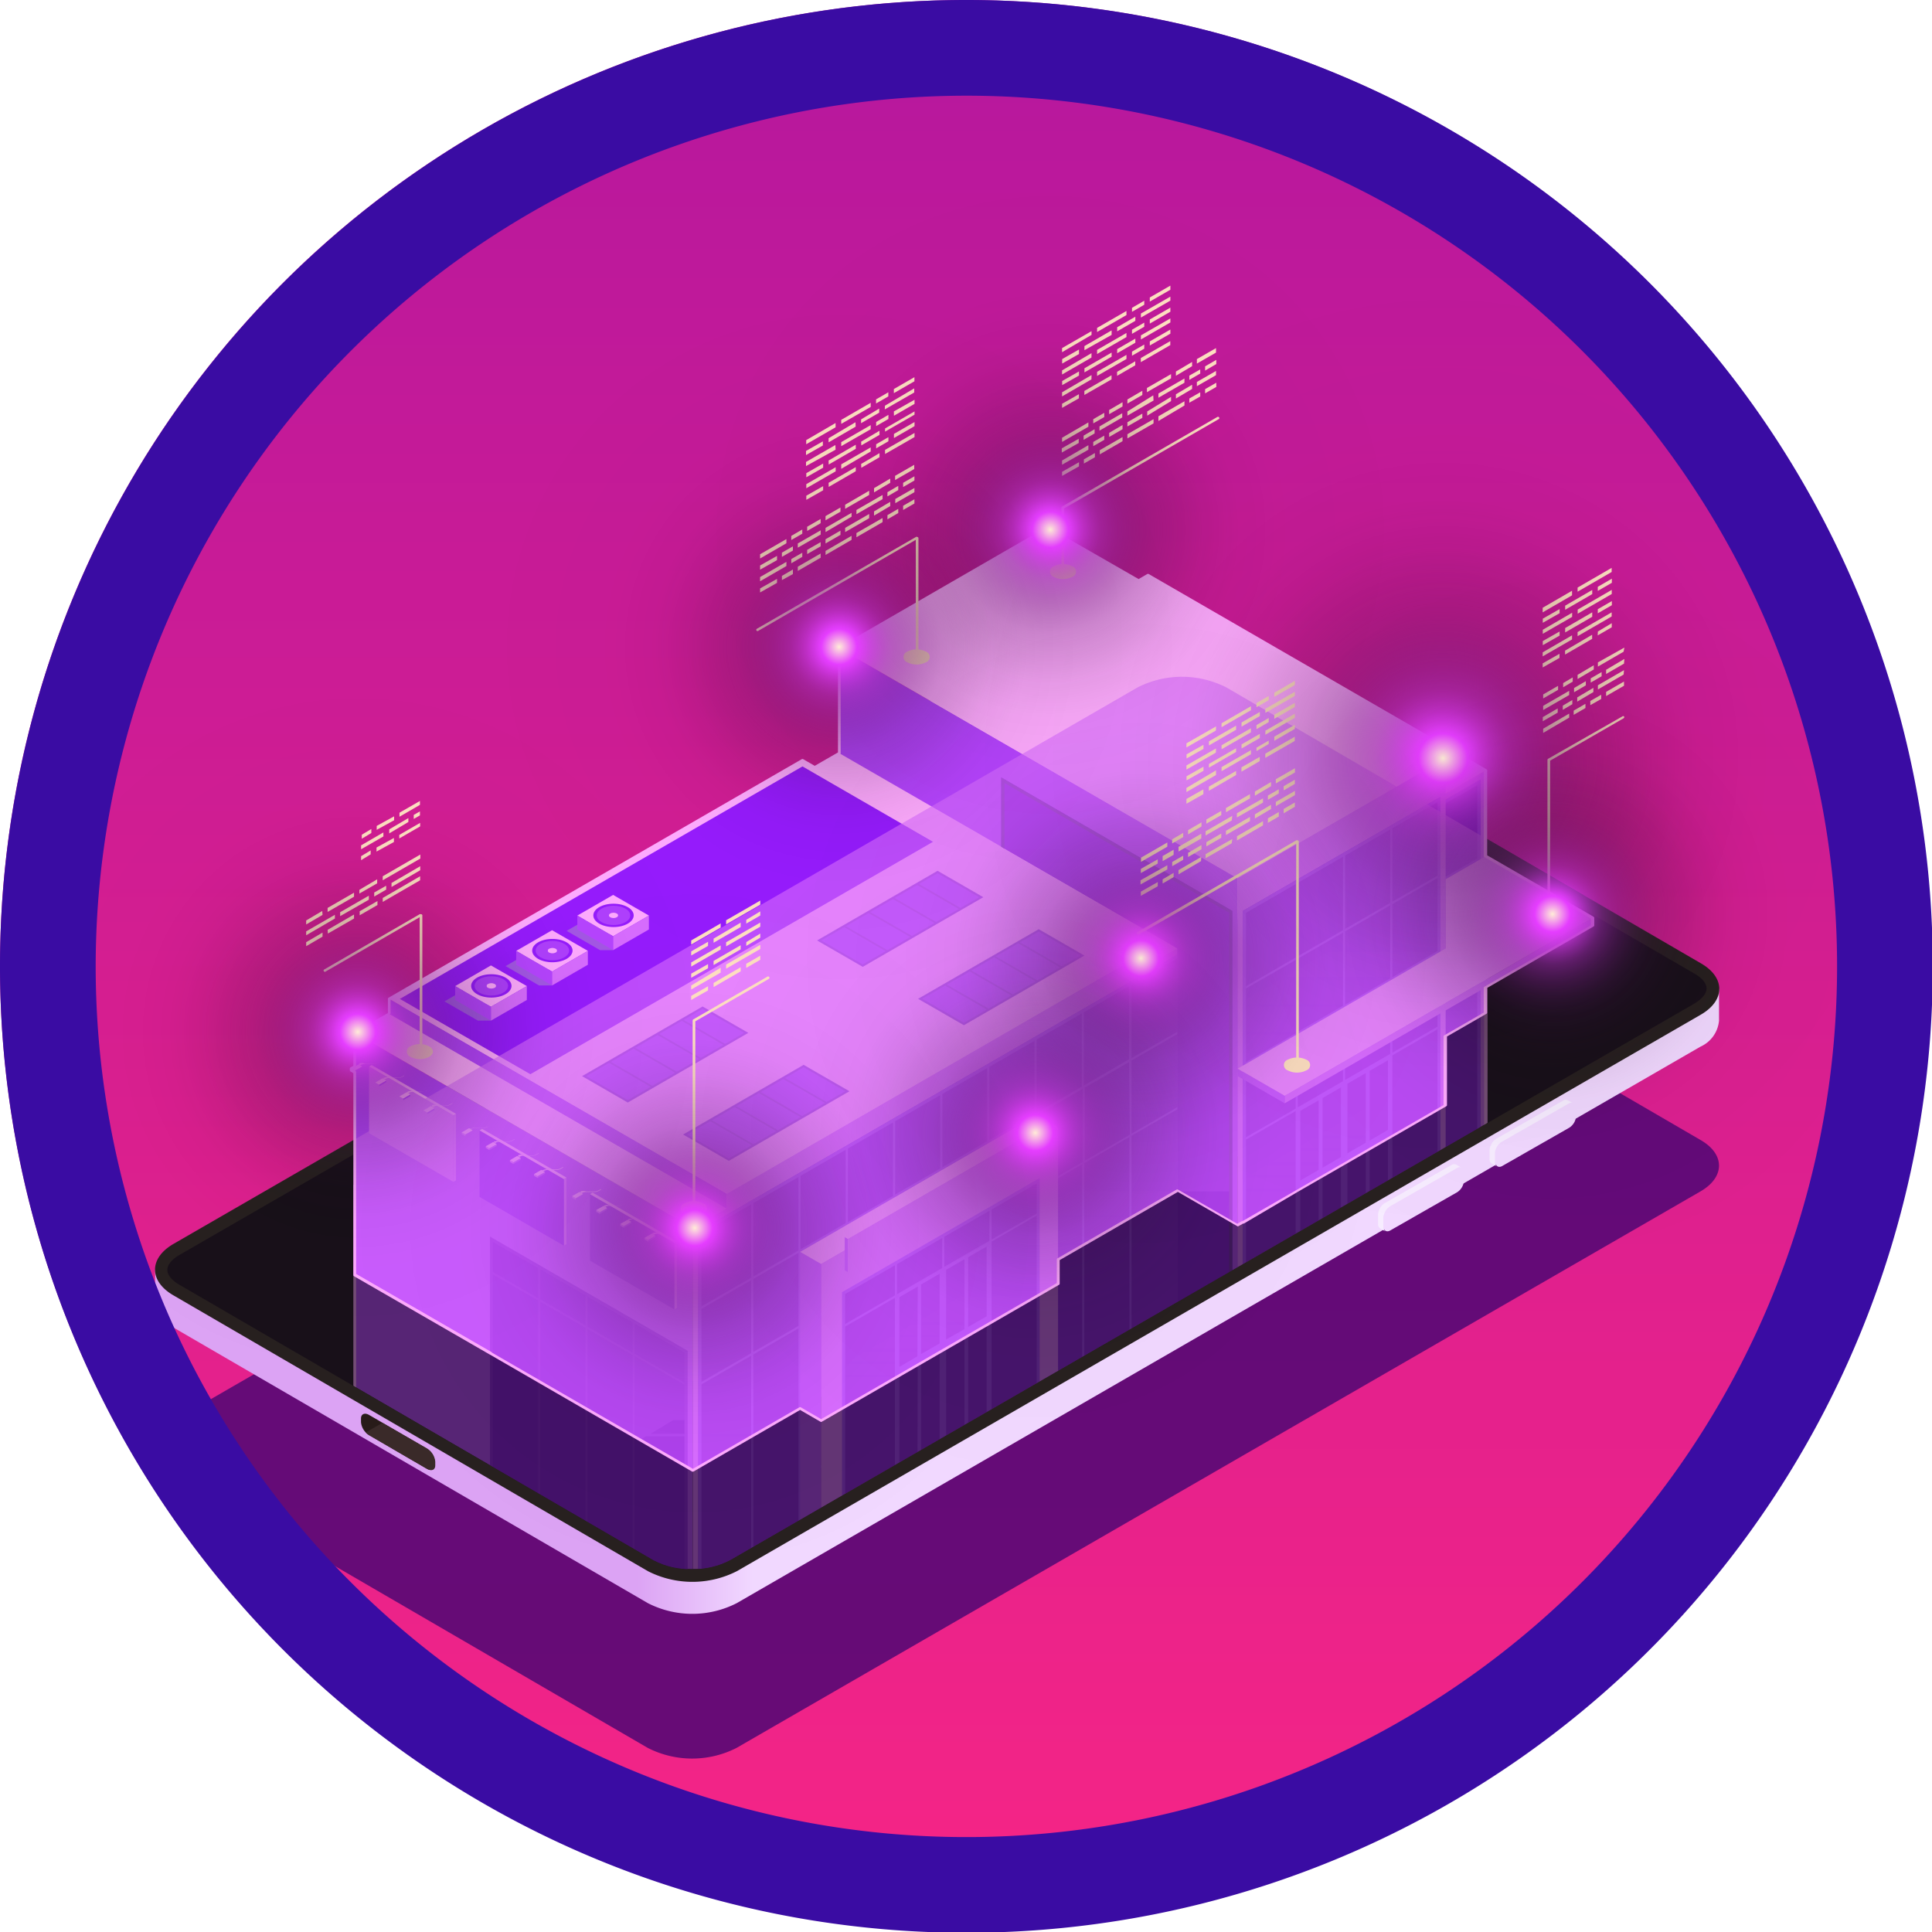 <svg xmlns="http://www.w3.org/2000/svg" xmlns:xlink="http://www.w3.org/1999/xlink" width="201.92" height="201.92" viewBox="0 0 201.92 201.92">
  <defs>
    <style>
      .cls-1 {
        fill: none;
      }

      .cls-2 {
        isolation: isolate;
      }

      .cls-3 {
        fill: url(#linear-gradient);
      }

      .cls-4 {
        clip-path: url(#clip-path);
      }

      .cls-5 {
        fill: #450672;
        opacity: 0.8;
      }

      .cls-19, .cls-27, .cls-5 {
        mix-blend-mode: multiply;
      }

      .cls-6 {
        fill: url(#Áåçûìÿííûé_ãðàäèåíò_2);
      }

      .cls-7 {
        fill: #27201f;
      }

      .cls-8 {
        fill: #181019;
      }

      .cls-9 {
        fill: #281b19;
      }

      .cls-10 {
        fill: #3a2a29;
      }

      .cls-11 {
        fill: #f7ecff;
      }

      .cls-12 {
        fill: #f1d8ff;
      }

      .cls-13 {
        fill: #191110;
      }

      .cls-14 {
        clip-path: url(#clip-path-2);
      }

      .cls-15 {
        opacity: 0.4;
      }

      .cls-16 {
        fill: #b644ff;
      }

      .cls-17, .cls-29 {
        fill: #d86cff;
      }

      .cls-18, .cls-19 {
        fill: #8e1be7;
      }

      .cls-19 {
        opacity: 0.7;
      }

      .cls-20 {
        fill: #a53aff;
      }

      .cls-21 {
        fill: #ffabff;
      }

      .cls-22 {
        fill: #7100d2;
      }

      .cls-23 {
        fill: #7224b1;
      }

      .cls-24 {
        fill: #961bfd;
      }

      .cls-25 {
        fill: #963ade;
      }

      .cls-26 {
        fill: #ad41ff;
      }

      .cls-27 {
        fill: #b394cf;
        opacity: 0.5;
      }

      .cls-28 {
        fill: #ed94ff;
        opacity: 0.3;
      }

      .cls-29 {
        opacity: 0.6;
      }

      .cls-29, .cls-30, .cls-32, .cls-33, .cls-34, .cls-35, .cls-36, .cls-37, .cls-38, .cls-39 {
        mix-blend-mode: screen;
      }

      .cls-31 {
        fill: #ffe0c2;
      }

      .cls-32 {
        fill: url(#Degradado_sin_nombre_11);
      }

      .cls-33 {
        fill: url(#Degradado_sin_nombre_11-2);
      }

      .cls-34 {
        fill: url(#Degradado_sin_nombre_11-3);
      }

      .cls-35 {
        fill: url(#Degradado_sin_nombre_11-4);
      }

      .cls-36 {
        fill: url(#Degradado_sin_nombre_11-5);
      }

      .cls-37 {
        fill: url(#Degradado_sin_nombre_11-6);
      }

      .cls-38 {
        fill: url(#Degradado_sin_nombre_11-7);
      }

      .cls-39 {
        fill: url(#Degradado_sin_nombre_11-8);
      }

      .cls-40 {
        fill: #3a0ca3;
      }
    </style>
    <linearGradient id="linear-gradient" x1="100.96" y1="201.92" x2="100.96" gradientUnits="userSpaceOnUse">
      <stop offset="0" stop-color="#f72585"/>
      <stop offset="1" stop-color="#b5179e"/>
    </linearGradient>
    <clipPath id="clip-path">
      <circle class="cls-1" cx="100.96" cy="100.96" r="100.96"/>
    </clipPath>
    <linearGradient id="Áåçûìÿííûé_ãðàäèåíò_2" data-name="Áåçûìÿííûé ãðàäèåíò 2" x1="66.61" y1="136" x2="78.69" y2="136" gradientUnits="userSpaceOnUse">
      <stop offset="0" stop-color="#dca3f4"/>
      <stop offset="1" stop-color="#f1d8ff"/>
    </linearGradient>
    <clipPath id="clip-path-2">
      <path class="cls-1" d="M72.32,164a8.28,8.28,0,0,0,4-.94l100.74-58.16c.82-.48,1.3-1.06,1.3-1.59s-.46-1.09-1.26-1.55L127.53,73a8.21,8.21,0,0,0-4-.94,8.39,8.39,0,0,0-4,.94L18.79,131.14c-.83.47-1.3,1.05-1.3,1.58s.46,1.09,1.27,1.56L68.34,163.1A8.21,8.21,0,0,0,72.32,164Z"/>
    </clipPath>
    <radialGradient id="Degradado_sin_nombre_11" data-name="Degradado sin nombre 11" cx="130.3" cy="-66.02" r="54.13" gradientTransform="translate(15.4 109.56) rotate(14.28) scale(0.95)" gradientUnits="userSpaceOnUse">
      <stop offset="0" stop-color="#ffecd8"/>
      <stop offset="0.05" stop-color="#e53dff"/>
      <stop offset="0.06" stop-color="#dd3bf6" stop-opacity="0.96"/>
      <stop offset="0.1" stop-color="#b430c8" stop-opacity="0.78"/>
      <stop offset="0.14" stop-color="#8d269d" stop-opacity="0.61"/>
      <stop offset="0.19" stop-color="#6b1c77" stop-opacity="0.47"/>
      <stop offset="0.24" stop-color="#4e1557" stop-opacity="0.34"/>
      <stop offset="0.29" stop-color="#350e3b" stop-opacity="0.23"/>
      <stop offset="0.36" stop-color="#220925" stop-opacity="0.15"/>
      <stop offset="0.43" stop-color="#120514" stop-opacity="0.08"/>
      <stop offset="0.52" stop-color="#080209" stop-opacity="0.03"/>
      <stop offset="0.65" stop-color="#020002" stop-opacity="0.01"/>
      <stop offset="1" stop-opacity="0"/>
    </radialGradient>
    <radialGradient id="Degradado_sin_nombre_11-2" cx="96.89" cy="-44.22" r="39.41" gradientTransform="matrix(0.36, 0.88, -0.88, 0.36, 45.13, 31.04)" xlink:href="#Degradado_sin_nombre_11"/>
    <radialGradient id="Degradado_sin_nombre_11-3" cx="85.46" cy="-24.8" r="39.41" gradientTransform="translate(40.17 68.32) rotate(52.62) scale(0.95)" xlink:href="#Degradado_sin_nombre_11"/>
    <radialGradient id="Degradado_sin_nombre_11-4" cx="87.11" cy="-91.16" r="39.41" gradientTransform="translate(-9.25 42.67) rotate(52.46) scale(0.95)" xlink:href="#Degradado_sin_nombre_11"/>
    <radialGradient id="Degradado_sin_nombre_11-5" cx="10.92" cy="-35.9" r="39.41" gradientTransform="translate(5.98 124.67) rotate(45) scale(0.95)" xlink:href="#Degradado_sin_nombre_11"/>
    <radialGradient id="Degradado_sin_nombre_11-6" cx="47.99" cy="-14.34" r="39.41" gradientTransform="translate(39.15 94.57) rotate(61.98) scale(0.95)" xlink:href="#Degradado_sin_nombre_11"/>
    <radialGradient id="Degradado_sin_nombre_11-7" cx="64.56" cy="-78.22" r="39.41" gradientTransform="matrix(0.55, 0.77, -0.77, 0.55, -7.66, 60.53)" xlink:href="#Degradado_sin_nombre_11"/>
    <radialGradient id="Degradado_sin_nombre_11-8" cx="142.35" cy="-48.87" r="39.41" gradientTransform="translate(84.46 -24.2) rotate(76.03) scale(0.95)" xlink:href="#Degradado_sin_nombre_11"/>
  </defs>
  <g class="cls-2">
    <g id="Capa_2" data-name="Capa 2">
      <g id="Capa_2-2" data-name="Capa 2">
        <g>
          <circle class="cls-3" cx="100.96" cy="100.96" r="100.96"/>
          <g class="cls-4">
            <g id="_2" data-name="2">
              <g>
                <path class="cls-5" d="M18.14,148.48c-2.57,1.49-2.59,3.9,0,5.39L67.7,182.68a10.22,10.22,0,0,0,9.28,0l100.74-58.16c2.58-1.49,2.59-3.9,0-5.38L128.18,90.32a10.23,10.23,0,0,0-9.3,0Z"/>
                <g>
                  <path class="cls-6" d="M179.66,103.33v3.34a3.3,3.3,0,0,1-1.94,2.72L77,167.55a10.21,10.21,0,0,1-9.29,0L18.12,138.74a3.27,3.27,0,0,1-1.91-2.67v-3.34Z"/>
                  <g>
                    <path class="cls-7" d="M18.14,130c-2.58,1.49-2.59,3.9,0,5.39l49.58,28.82a10.24,10.24,0,0,0,9.29,0l100.74-58.16c2.58-1.49,2.59-3.9,0-5.38L128.18,71.85a10.23,10.23,0,0,0-9.3,0Z"/>
                    <path class="cls-8" d="M72.32,164a8.28,8.28,0,0,0,4-.94l100.74-58.16c.82-.48,1.3-1.06,1.3-1.59s-.46-1.09-1.26-1.55L127.53,73a8.21,8.21,0,0,0-4-.94,8.39,8.39,0,0,0-4,.94L18.79,131.14c-.83.47-1.3,1.05-1.3,1.58s.46,1.09,1.27,1.56L68.34,163.1A8.21,8.21,0,0,0,72.32,164Z"/>
                  </g>
                  <path class="cls-7" d="M165.54,93.57h-7.62a6.41,6.41,0,0,1-3.17-.85l-17-9.82A3.29,3.29,0,0,1,136.09,80V76.46Z"/>
                  <path class="cls-9" d="M38.59,150l6,3.49c.47.27.86.11.86-.37v-.39a1.8,1.8,0,0,0-.86-1.36l-6-3.48c-.47-.28-.86-.11-.86.36v.4A1.79,1.79,0,0,0,38.59,150Z"/>
                  <path class="cls-10" d="M38.22,149.71l1.75-1,4.66,2.69a1.8,1.8,0,0,1,.86,1.36v.39c0,.48-.39.64-.86.37l-6-3.49A1.79,1.79,0,0,1,38.22,149.71Z"/>
                  <g>
                    <g class="cls-2">
                      <path class="cls-11" d="M155.81,119.7a1.57,1.57,0,0,1,.27-.43,1.23,1.23,0,0,1,.31-.26l7-4a.48.48,0,0,1,.51,0l.56.33a.48.48,0,0,0-.51,0l-7,4a1.11,1.11,0,0,0-.32.26,1.57,1.57,0,0,0-.27.43,1.28,1.28,0,0,0-.12.53v.9a.48.48,0,0,0,.21.45l-.56-.32a.5.5,0,0,1-.21-.46v-.9A1.28,1.28,0,0,1,155.81,119.7Z"/>
                      <path class="cls-12" d="M157,119.34l7-4c.4-.23.71,0,.72.4v.9a1.55,1.55,0,0,1-.71,1.22l-7,4c-.39.23-.71,0-.71-.4v-.9A1.53,1.53,0,0,1,157,119.34Z"/>
                    </g>
                    <g class="cls-2">
                      <path class="cls-11" d="M144.15,126.43a1.63,1.63,0,0,1,.27-.43,1.53,1.53,0,0,1,.31-.26l7-4a.51.51,0,0,1,.5,0l.57.33a.53.53,0,0,0-.51.05l-7,4a1.23,1.23,0,0,0-.31.26,1.94,1.94,0,0,0-.27.43,1.31,1.31,0,0,0-.12.53v.9a.52.52,0,0,0,.2.46l-.56-.33a.5.5,0,0,1-.2-.45V127A1.33,1.33,0,0,1,144.15,126.43Z"/>
                      <path class="cls-12" d="M145.29,126.07l7-4c.39-.23.71,0,.71.41v.9a1.53,1.53,0,0,1-.7,1.22l-7,4c-.39.22-.71,0-.71-.41v-.9A1.53,1.53,0,0,1,145.29,126.07Z"/>
                    </g>
                  </g>
                </g>
                <path class="cls-13" d="M154.67,89.54a1.31,1.31,0,0,1-1.16,0l-8.93-5.16c-.33-.19-.33-.49,0-.67a1.23,1.23,0,0,1,1.15,0l8.94,5.16C155,89.05,155,89.35,154.67,89.54Z"/>
              </g>
              <g class="cls-14">
                <g class="cls-15">
                  <g>
                    <polygon id="Cube_face_-_left" data-name="Cube face - left" class="cls-16" points="72.42 169.63 37.08 149.23 37.08 123.92 72.42 144.32 72.42 169.63"/>
                    <polygon id="Cube_face_-_right" data-name="Cube face - right" class="cls-17" points="155.29 121.79 72.42 169.63 72.42 144.32 155.29 96.48 155.29 121.79"/>
                    <polygon class="cls-18" points="72.98 144.64 154.74 97.44 154.74 122.1 72.98 169.3 72.98 144.64"/>
                    <polygon class="cls-19" points="72.98 144.64 154.74 97.44 154.74 122.1 72.98 169.3 72.98 144.64"/>
                    <polygon class="cls-20" points="154.74 97.44 72.98 144.64 72.98 169.3 73.31 169.11 73.31 144.83 154.4 98.01 154.4 122.29 154.74 122.1 154.74 97.44"/>
                    <path class="cls-20" d="M154.52,105.61l-36.26,20.94v-7.81H118v7.94l-4.72,2.72v-7.8h-.22v7.93l-4.72,2.73v-7.81h-.22v7.93l-4.72,2.73V127.3h-.23v7.94L98.49,138v-7.8h-.22v7.93l-4.72,2.73V133h-.22v7.93l-4.72,2.73v-7.81h-.22v7.94l-4.72,2.72v-7.8h-.22v7.93l-4.72,2.73v-7.81h-.22v7.93l-5.41,3.12.11.2,5.3-3.06v16.35l.22-.13V149.63l4.72-2.73v16.36l.22-.13v-8.46l4.72-2.73v8.47l.22-.13v-8.46l4.72-2.73v8.46l.22-.13V149l4.72-2.72v8.46l.22-.13v-8.46l4.72-2.73v8.47l.23-.13v-8.46l4.72-2.73V149l.22-.12V132.51l4.72-2.72v16.35l.22-.13V129.66l4.72-2.73v16.36l.22-.13V126.8l36.37-21ZM88.39,151.69l-4.72,2.72v-7.63l4.72-2.73Zm4.94-2.85-4.72,2.72v-7.64l4.72-2.72ZM98.27,146l-4.72,2.73v-7.64l4.72-2.72Zm4.94-2.85-4.72,2.73v-7.64l4.72-2.73Zm5-2.85L103.44,143v-7.64l4.72-2.72Z"/>
                    <polygon id="Cube_face_-_top" data-name="Cube face - top" class="cls-21" points="72.42 144.32 37.08 123.92 119.94 76.08 155.29 96.48 72.42 144.32"/>
                    <g id="Axonometric_Cube" data-name="Axonometric Cube">
                      <polygon id="Cube_face_-_left-2" data-name="Cube face - left" class="cls-16" points="129.34 144.02 123.07 140.39 123.06 115.08 87.72 94.68 87.72 83.72 129.34 107.75 129.34 144.02"/>
                      <polygon id="Cube_face_-_right-2" data-name="Cube face - right" class="cls-17" points="151.09 131.46 129.34 144.02 129.34 107.75 151.09 95.2 151.09 131.46"/>
                      <polygon class="cls-18" points="129.9 111.17 150.54 99.25 150.54 131.81 129.9 143.72 129.9 111.17"/>
                      <polygon class="cls-19" points="129.9 111.17 150.54 99.25 150.54 131.81 129.9 143.72 129.9 111.17"/>
                      <polygon id="Cube_face_-_top-2" data-name="Cube face - top" class="cls-21" points="129.34 107.75 87.72 83.72 109.46 71.17 151.09 95.2 129.34 107.75"/>
                      <polygon class="cls-22" points="104.65 104.45 123.06 115.08 123.07 140.39 128.79 143.7 128.79 111.17 104.65 97.23 104.65 104.45"/>
                      <polygon class="cls-19" points="128.74 143.06 128.79 140.45 128.79 111.17 104.65 97.23 104.65 104.45 123.06 115.08 123.07 140.39 123.21 140.47 128.74 143.06"/>
                      <polygon class="cls-23" points="104.65 97.23 104.65 104.45 104.98 104.67 104.98 97.8 128.46 111.36 128.46 143.51 128.79 143.7 128.79 111.17 104.65 97.23"/>
                    </g>
                    <g>
                      <polygon class="cls-22" points="51.32 157.45 71.78 169.26 71.78 149.08 51.32 137.27 51.32 157.45"/>
                      <polygon class="cls-19" points="51.32 157.45 71.78 169.26 71.78 149.08 51.32 137.27 51.32 157.45"/>
                      <path class="cls-18" d="M51.21,157.38l.31.18V140.94l4.72,2.72v16.63l.22.12V143.79l4.72,2.73v16.62l.22.13V146.64l4.72,2.73V166l.22.13V149.5l5.2,3v16.62l.33.19v-20.4L51.21,137ZM66.34,146.1l5.2,3v3.14l-5.2-3Zm-4.94-2.85L66.12,146v3.15l-4.72-2.73Zm-4.94-2.85,4.72,2.72v3.14l-4.72-2.72Zm-4.94-2.86,4.72,2.73v3.14l-4.72-2.73Z"/>
                    </g>
                    <g>
                      <g>
                        <polygon id="Cube_face_-_left-3" data-name="Cube face - left" class="cls-16" points="85.82 138.46 83.62 137.19 83.62 163.17 85.82 164.44 85.82 138.46"/>
                        <polygon id="Cube_face_-_right-3" data-name="Cube face - right" class="cls-17" points="110.58 150.14 85.82 164.44 85.82 138.46 110.58 124.17 110.58 150.14"/>
                        <polygon id="Cube_face_-_top-3" data-name="Cube face - top" class="cls-21" points="85.82 138.46 83.62 137.19 108.38 122.89 110.58 124.17 85.82 138.46"/>
                      </g>
                      <g>
                        <polygon class="cls-18" points="108.52 151.33 88.06 163.14 88.06 141.57 108.52 129.76 108.52 151.33"/>
                        <polygon class="cls-19" points="108.52 151.33 88.06 163.14 88.06 141.57 108.52 129.76 108.52 151.33"/>
                        <path class="cls-20" d="M88,141.41V163.2l.33-.19V145l5.2-3v18l.22-.13V141.73l9.66-5.58V154.3l.22-.13v-18l4.72-2.73v18l.31-.18V129.48Zm5.53.33-5.2,3V141.6l5.2-3Zm4.94-2.85-4.72,2.72v-3.14l4.72-2.73Zm4.94-2.86-4.72,2.73v-3.14l4.72-2.73Zm4.94-2.85-4.72,2.72v-3.14l4.72-2.72Z"/>
                        <path class="cls-20" d="M93.56,141.76V160l10-5.74V136Zm2.32,16L94,158.82V141.93l1.92-1.12Zm2.32-1.34-1.93,1.11V140.59l1.93-1.11Zm2.6-1.5L98.88,156V139.09L100.8,138Zm2.32-1.34-1.93,1.11V137.75l1.93-1.11Z"/>
                      </g>
                    </g>
                    <path class="cls-20" d="M150.24,105.58v5.21l-4.72,2.73v-5.71l-.22.1v5.73l-4.72,2.73v-6.15l-.22.11v6.17l-4.72,2.72v-6.34l-.22.13v6.34l-5.2,3v-6.24l-.33.18v27.44l.33-.19V122.61l5.2-3v20.94l.09-.06,9.94-5.73.07-.05V113.77l4.72-2.72V132l.31-.18V105.43Zm-12.42,32.66-1.92,1.11V119.59l1.92-1.11Zm2.32-1.34L138.22,138V118.26l1.92-1.12Zm2.6-1.5-1.92,1.11V116.75l1.92-1.11Zm2.32-1.34-1.92,1.11V115.42l1.92-1.12Z"/>
                  </g>
                  <path class="cls-21" d="M72.42,169.77l-.07,0L37,149.35a.15.15,0,0,1-.07-.12V123.92a.14.14,0,0,1,.07-.12L87.58,94.6V83.72a.15.15,0,0,1,.07-.12L109.4,71.05a.11.11,0,0,1,.13,0L119,76.49l.91-.53a.12.12,0,0,1,.14,0l35.35,20.4a.15.15,0,0,1,.07.12v25.31a.14.14,0,0,1-.07.12l-4.13,2.38v7.17a.14.14,0,0,1-.07.12l-.49.28a.08.08,0,0,1,0,0l-5.08,2.94-10,5.76L130,143.84l-.08,0-.48.28a.15.15,0,0,1-.13,0l-6.21-3.59-12.35,7.13v2.46a.12.12,0,0,1-.07.12l-24.76,14.3a.17.17,0,0,1-.14,0l-2.13-1.23-11.13,6.42Zm-35.2-20.62,35.2,20.32,11.13-6.42a.12.12,0,0,1,.14,0l2.13,1.23,24.63-14.22V147.6a.12.12,0,0,1,.07-.12L123,140.27a.17.17,0,0,1,.14,0l6.21,3.59.47-.28h.07l5.55-3.21,9.92-5.72,5.08-2.94,0,0,.47-.27v-7.17a.15.15,0,0,1,.07-.12l4.13-2.38V96.56L119.94,76.23l-.92.54a.15.15,0,0,1-.13,0l-9.43-5.44L87.86,83.8V94.68a.14.14,0,0,1-.07.12L37.22,124Z"/>
                </g>
              </g>
              <g>
                <g>
                  <g>
                    <polygon id="Cube_face_-_left-4" data-name="Cube face - left" class="cls-16" points="72.42 153.67 37.08 133.26 37.08 107.95 72.42 128.36 72.42 153.67"/>
                    <polygon id="Cube_face_-_right-4" data-name="Cube face - right" class="cls-17" points="155.29 105.83 72.42 153.67 72.42 128.36 155.29 80.52 155.29 105.83"/>
                    <polygon class="cls-18" points="72.98 128.68 154.74 81.47 154.74 106.14 72.98 153.34 72.98 128.68"/>
                    <path class="cls-19" d="M125.83,98.16,125,113.31l-1.94,11.12-.14.06h-11L107.54,127h10.71l-.16.28h-11l-4.48,2.58h10.71l-.15.28h-11l-15.89,9.18-.35,6.58-2.34,1.35-2.11,1.21H73l0-19.78ZM78.68,149.85H73v.27h5.55Zm75.94-68L150,84.48,137.63,106.3h16.8l.16-.28.15-.88Z"/>
                    <polygon class="cls-20" points="154.74 81.47 72.98 128.68 72.98 153.34 73.31 153.15 73.31 128.87 154.4 82.05 154.4 106.33 154.74 106.14 154.74 81.47"/>
                    <path class="cls-20" d="M118.26,118.48v-7.64l36.37-21-.11-.19-36.26,20.94v-7.81H118v7.93l-4.72,2.73v-7.81h-.22v7.94l-4.72,2.72v-7.8h-.22v7.93l-4.72,2.73v-7.81h-.23v7.93L98.49,122v-7.81h-.22v7.94l-4.72,2.72v-7.8h-.22V125l-4.72,2.73V119.9h-.22v7.93l-4.72,2.73v-7.81h-.22v7.94l-4.72,2.72V125.6h-.22v7.94l-5.41,3.12.11.19,5.3-3.06v7.64l-5.41,3.12.11.19,5.3-3.05v8.46l.22-.13v-8.46l4.72-2.73v8.47l.22-.13v-8.46L88.39,136v8.46l.22-.13v-8.46l4.72-2.72v8.46l.22-.13V133l4.72-2.73v8.47l.22-.13v-8.46l4.72-2.73v8.46l.23-.13v-8.46l4.72-2.72V133l.22-.13v-8.46l4.72-2.73v8.47l.22-.13v-8.46l4.72-2.73v8.46l.22-.13v-8.46l36.37-21-.11-.19Zm-34.81,20.1-4.72,2.72v-7.63l4.72-2.73Zm4.94-2.85-4.72,2.72v-7.64l4.72-2.72Zm4.94-2.86-4.72,2.73V128l4.72-2.73ZM98.27,130l-4.72,2.72v-7.63l4.72-2.73Zm4.94-2.85-4.72,2.72v-7.64l4.72-2.72Zm5-2.86L103.44,127V119.4l4.72-2.72Zm4.94-2.85-4.72,2.72v-7.63l4.72-2.73Zm4.94-2.85-4.72,2.72v-7.64L118,111Z"/>
                    <polygon id="Cube_face_-_top-4" data-name="Cube face - top" class="cls-21" points="72.42 128.36 37.08 107.95 119.94 60.11 155.29 80.52 72.42 128.36"/>
                    <g id="Axonometric_Cube-2" data-name="Axonometric Cube">
                      <polygon id="Cube_face_-_left-5" data-name="Cube face - left" class="cls-16" points="129.34 128.05 123.07 124.43 123.06 99.12 87.72 78.72 87.72 67.76 129.34 91.79 129.34 128.05"/>
                      <polygon id="Cube_face_-_right-5" data-name="Cube face - right" class="cls-17" points="151.09 115.5 129.34 128.05 129.34 91.79 151.09 79.24 151.09 115.5"/>
                      <polygon class="cls-18" points="129.9 95.2 150.54 83.29 150.54 115.84 129.9 127.76 129.9 95.2"/>
                      <polygon id="Cube_face_-_top-5" data-name="Cube face - top" class="cls-21" points="129.34 91.79 87.72 67.76 109.46 55.2 151.09 79.24 129.34 91.79"/>
                      <polygon class="cls-22" points="104.65 88.49 123.06 99.12 123.07 124.43 128.79 127.73 128.79 95.2 104.65 81.26 104.65 88.49"/>
                      <polygon class="cls-19" points="128.74 124.51 128.79 124.48 128.79 95.2 104.65 81.26 104.65 88.49 123.06 99.12 123.07 124.43 123.21 124.51 128.74 124.51"/>
                      <polygon class="cls-23" points="104.65 81.26 104.65 88.49 104.98 88.71 104.98 81.84 128.46 95.4 128.46 127.54 128.79 127.73 128.79 95.2 104.65 81.26"/>
                    </g>
                    <path class="cls-19" d="M150.54,88.67l-.16,2,.07,8.56-.15.28H138.8l-4.48,2.58H145.5l-.16.28h-11.5l-3.94,2.28V95.2l20.64-11.91Zm-15,19.14H129.9v.27h5.53Zm5-2.86H129.9v.27h10.48Z"/>
                    <path class="cls-19" d="M142.43,116l-4.7,2.71h7.63l-.4.31h-7.77l-1.71,1h7.83l-.29.17-.22.09H135l-2,1.15h7.84l-.48.27-.25.11h-7.77l-1.71,1h7.83l-.29.17-.22.09h-7.77l-.29.17,0-10.7,20.3-9,.26-.07v12.41l-.15.1-.12.07Zm-12.5,8.2v.31h5.53l.25-.11.36-.2Z"/>
                    <path class="cls-20" d="M129.89,95.21v32.55l.33-.19v-8.46l5.2-3v8.46l.22-.13V116l4.72-2.72v8.46l.22-.13v-8.46l4.72-2.73v8.47l.22-.13v-8.46l4.72-2.73V116l.31-.18V83.28Zm15.63-8.65,4.72-2.72v7.67l-4.72,2.73Zm-4.94,2.86,4.72-2.73v7.67l-4.72,2.73Zm0,7.92,4.72-2.72v7.64L140.58,105Zm-4.94-5.07,4.72-2.73v7.68l-4.72,2.72Zm0,7.93,4.72-2.73v7.64l-4.72,2.72Zm-5.42-4.8,5.2-3v7.67l-5.2,3Zm0,7.92,5.2-3V108l-5.2,3Zm0,15.54v-7.64l5.2-3v7.64Zm5.42-3.13v-7.64l4.72-2.73V113Zm4.94-2.86v-7.63l4.72-2.73v7.64Zm4.94-2.85v-7.64l4.72-2.72v7.64Zm4.72-10.62-4.72,2.73V94.49l4.72-2.73Z"/>
                    <g id="Axonometric_Cube-3" data-name="Axonometric Cube">
                      <polygon id="Cube_face_-_left-6" data-name="Cube face - left" class="cls-16" points="75.96 124.76 40.68 104.4 40.68 105.97 75.96 126.33 75.96 124.76"/>
                      <polygon id="Cube_face_-_right-6" data-name="Cube face - right" class="cls-17" points="119.14 101.81 75.96 126.33 75.96 124.76 119.14 99.83 119.14 101.81"/>
                      <polygon id="Cube_face_-_top-6" data-name="Cube face - top" class="cls-21" points="75.96 124.76 40.68 104.4 83.87 79.46 119.14 99.83 75.96 124.76"/>
                      <polygon class="cls-24" points="41.79 104.4 83.87 80.1 97.51 87.98 55.43 112.27 41.79 104.4"/>
                    </g>
                    <g>
                      <g id="Axonometric_Cube-4" data-name="Axonometric Cube">
                        <polygon id="Cube_face_-_left-7" data-name="Cube face - left" class="cls-16" points="134.27 115.31 129.34 112.46 129.34 111.68 134.27 114.53 134.27 115.31"/>
                        <polygon id="Cube_face_-_right-7" data-name="Cube face - right" class="cls-17" points="166.48 96.71 134.27 115.31 134.27 114.53 166.48 95.93 166.48 96.71"/>
                      </g>
                      <polygon class="cls-21" points="155.29 89.47 151.09 91.89 151.09 99.13 129.35 111.69 134.27 114.53 166.48 95.93 155.29 89.47"/>
                    </g>
                    <g>
                      <g>
                        <g id="Axonometric_Cube-5" data-name="Axonometric Cube">
                          <polygon id="Cube_face_-_left-8" data-name="Cube face - left" class="cls-17" points="47.39 116.56 47.66 116.41 47.66 123.36 47.39 123.52 47.39 116.56"/>
                          <polygon id="Cube_face_-_right-8" data-name="Cube face - right" class="cls-17" points="38.57 118.43 47.39 123.52 47.39 116.56 38.57 111.47 38.57 118.43"/>
                          <polygon id="Cube_face_-_top-7" data-name="Cube face - top" class="cls-21" points="47.39 116.56 47.66 116.41 38.84 111.31 38.57 111.47 47.39 116.56"/>
                        </g>
                        <g>
                          <g>
                            <path class="cls-21" d="M38.18,111.19l.75,0a1.05,1.05,0,0,0,.6-.15l.17-.09a0,0,0,0,1,0,0l0,0a.08.08,0,0,1,0,0v0a.08.08,0,0,1,0,0l-.2.11a1.11,1.11,0,0,1-.61.15l-.75,0a.83.83,0,0,0-.46.11l-.06,0-.1-.06v-.09l.09-.06A.88.88,0,0,1,38.18,111.19Z"/>
                            <g id="Axonometric_Cube-6" data-name="Axonometric Cube">
                              <polygon id="Cube_face_-_left-9" data-name="Cube face - left" class="cls-16" points="37.09 112.08 37.86 111.64 37.86 111.46 37.09 111.9 37.09 112.08"/>
                              <polygon id="Cube_face_-_right-9" data-name="Cube face - right" class="cls-17" points="36.71 111.86 37.09 112.08 37.09 111.9 36.71 111.68 36.71 111.86"/>
                              <polygon id="Cube_face_-_top-8" data-name="Cube face - top" class="cls-21" points="37.09 111.9 37.86 111.46 37.48 111.24 36.71 111.68 37.09 111.9"/>
                            </g>
                          </g>
                          <g>
                            <path class="cls-21" d="M40.7,112.65l.75,0a1.13,1.13,0,0,0,.6-.14l.17-.1a0,0,0,0,1,.05,0l0,0a.05.05,0,0,1,0,0v0a.05.05,0,0,1,0,0l-.2.12a1.19,1.19,0,0,1-.61.14l-.75,0a.75.75,0,0,0-.46.11l-.06,0-.1-.06v-.09l.09,0A.76.76,0,0,1,40.7,112.65Z"/>
                            <g id="Axonometric_Cube-7" data-name="Axonometric Cube">
                              <polygon id="Cube_face_-_left-10" data-name="Cube face - left" class="cls-16" points="39.61 113.54 40.38 113.09 40.38 112.92 39.61 113.36 39.61 113.54"/>
                              <polygon id="Cube_face_-_right-10" data-name="Cube face - right" class="cls-17" points="39.23 113.31 39.61 113.54 39.61 113.36 39.23 113.14 39.23 113.31"/>
                              <polygon id="Cube_face_-_top-9" data-name="Cube face - top" class="cls-21" points="39.61 113.36 40.38 112.92 39.99 112.69 39.23 113.14 39.61 113.36"/>
                            </g>
                          </g>
                          <g>
                            <path class="cls-21" d="M43.22,114.1l.74,0a1,1,0,0,0,.61-.14l.17-.1h0l0,0a.05.05,0,0,1,0,0v0a.05.05,0,0,1,0,0l-.2.11a1,1,0,0,1-.6.14l-.75,0a.88.88,0,0,0-.47.11l-.05,0-.1,0v-.1l.09-.05A.84.84,0,0,1,43.22,114.1Z"/>
                            <g id="Axonometric_Cube-8" data-name="Axonometric Cube">
                              <polygon id="Cube_face_-_left-11" data-name="Cube face - left" class="cls-16" points="42.13 114.99 42.89 114.55 42.89 114.37 42.13 114.81 42.13 114.99"/>
                              <polygon id="Cube_face_-_right-11" data-name="Cube face - right" class="cls-17" points="41.74 114.77 42.13 114.99 42.13 114.81 41.74 114.59 41.74 114.77"/>
                              <polygon id="Cube_face_-_top-10" data-name="Cube face - top" class="cls-21" points="42.13 114.81 42.89 114.37 42.51 114.15 41.74 114.59 42.13 114.81"/>
                            </g>
                          </g>
                          <g>
                            <path class="cls-21" d="M45.73,115.55l.75,0a1.11,1.11,0,0,0,.61-.15l.17-.09a0,0,0,0,1,.05,0l0,0s0,0,0,0v0s0,0,0,0l-.2.12a1.13,1.13,0,0,1-.6.14l-.75,0a.86.86,0,0,0-.47.11l-.06,0-.09-.06v-.09l.09-.06A.83.83,0,0,1,45.73,115.55Z"/>
                            <g id="Axonometric_Cube-9" data-name="Axonometric Cube">
                              <polygon id="Cube_face_-_left-12" data-name="Cube face - left" class="cls-16" points="44.65 116.44 45.41 116 45.41 115.82 44.65 116.27 44.65 116.44"/>
                              <polygon id="Cube_face_-_right-12" data-name="Cube face - right" class="cls-17" points="44.26 116.22 44.65 116.44 44.65 116.27 44.26 116.05 44.26 116.22"/>
                              <polygon id="Cube_face_-_top-11" data-name="Cube face - top" class="cls-21" points="44.65 116.27 45.41 115.82 45.03 115.6 44.26 116.05 44.65 116.27"/>
                            </g>
                          </g>
                        </g>
                      </g>
                      <g>
                        <g id="Axonometric_Cube-10" data-name="Axonometric Cube">
                          <polygon id="Cube_face_-_left-13" data-name="Cube face - left" class="cls-17" points="58.93 123.23 59.2 123.07 59.2 130.03 58.93 130.19 58.93 123.23"/>
                          <polygon id="Cube_face_-_right-13" data-name="Cube face - right" class="cls-24" points="50.12 125.09 58.93 130.19 58.93 123.23 50.12 118.14 50.12 125.09"/>
                          <polygon id="Cube_face_-_top-12" data-name="Cube face - top" class="cls-21" points="58.93 123.23 59.2 123.07 50.38 117.98 50.12 118.14 58.93 123.23"/>
                        </g>
                        <g>
                          <g>
                            <path class="cls-21" d="M49.72,117.86l.75,0a1.19,1.19,0,0,0,.61-.14l.17-.1h0l0,0a.05.05,0,0,1,0,0v0s0,0,0,0l-.2.12a1,1,0,0,1-.6.14l-.75,0a.86.86,0,0,0-.47.11l-.06,0-.09-.06V118l.09,0A.83.83,0,0,1,49.72,117.86Z"/>
                            <g id="Axonometric_Cube-11" data-name="Axonometric Cube">
                              <polygon id="Cube_face_-_left-14" data-name="Cube face - left" class="cls-16" points="48.64 118.75 49.4 118.31 49.4 118.13 48.64 118.57 48.64 118.75"/>
                              <polygon id="Cube_face_-_right-14" data-name="Cube face - right" class="cls-17" points="48.25 118.53 48.64 118.75 48.64 118.57 48.25 118.35 48.25 118.53"/>
                              <polygon id="Cube_face_-_top-13" data-name="Cube face - top" class="cls-21" points="48.64 118.57 49.4 118.13 49.02 117.91 48.25 118.35 48.64 118.57"/>
                            </g>
                          </g>
                          <g>
                            <path class="cls-21" d="M52.24,119.31l.75,0a1.11,1.11,0,0,0,.61-.15l.16-.09a0,0,0,0,1,.05,0l0,0a.05.05,0,0,1,0,0v0a.05.05,0,0,1,0,0l-.2.11a1.07,1.07,0,0,1-.61.15l-.74,0a.84.84,0,0,0-.47.11l-.06,0-.1-.05v-.1l.1,0A.83.83,0,0,1,52.24,119.31Z"/>
                            <g id="Axonometric_Cube-12" data-name="Axonometric Cube">
                              <polygon id="Cube_face_-_left-15" data-name="Cube face - left" class="cls-16" points="51.15 120.2 51.92 119.76 51.92 119.58 51.15 120.02 51.15 120.2"/>
                              <polygon id="Cube_face_-_right-15" data-name="Cube face - right" class="cls-17" points="50.77 119.98 51.15 120.2 51.15 120.02 50.77 119.8 50.77 119.98"/>
                              <polygon id="Cube_face_-_top-14" data-name="Cube face - top" class="cls-21" points="51.15 120.02 51.92 119.58 51.54 119.36 50.77 119.8 51.15 120.02"/>
                            </g>
                          </g>
                          <g>
                            <path class="cls-21" d="M54.76,120.77l.75,0a1.13,1.13,0,0,0,.6-.14l.17-.1h0l.05,0a.05.05,0,0,1,0,0v0a.05.05,0,0,1,0,0l-.2.12a1.19,1.19,0,0,1-.61.14l-.75,0a.92.92,0,0,0-.46.11l-.06,0-.1-.06v-.09l.09-.06A.87.87,0,0,1,54.76,120.77Z"/>
                            <g id="Axonometric_Cube-13" data-name="Axonometric Cube">
                              <polygon id="Cube_face_-_left-16" data-name="Cube face - left" class="cls-16" points="53.67 121.66 54.44 121.21 54.44 121.03 53.67 121.48 53.67 121.66"/>
                              <polygon id="Cube_face_-_right-16" data-name="Cube face - right" class="cls-17" points="53.29 121.43 53.67 121.66 53.67 121.48 53.29 121.26 53.29 121.43"/>
                              <polygon id="Cube_face_-_top-15" data-name="Cube face - top" class="cls-21" points="53.67 121.48 54.44 121.03 54.05 120.81 53.29 121.26 53.67 121.48"/>
                            </g>
                          </g>
                          <g>
                            <path class="cls-21" d="M57.28,122.22l.75,0a1,1,0,0,0,.6-.14l.17-.1h.05l0,0a.08.08,0,0,1,0,0v0a.08.08,0,0,1,0,.05l-.2.11a1,1,0,0,1-.61.14l-.75,0a.83.83,0,0,0-.46.11l-.06,0-.1,0v-.1l.09,0A.86.86,0,0,1,57.28,122.22Z"/>
                            <g id="Axonometric_Cube-14" data-name="Axonometric Cube">
                              <polygon id="Cube_face_-_left-17" data-name="Cube face - left" class="cls-16" points="56.19 123.11 56.96 122.67 56.96 122.49 56.19 122.93 56.19 123.11"/>
                              <polygon id="Cube_face_-_right-17" data-name="Cube face - right" class="cls-17" points="55.81 122.89 56.19 123.11 56.19 122.93 55.81 122.71 55.81 122.89"/>
                              <polygon id="Cube_face_-_top-16" data-name="Cube face - top" class="cls-21" points="56.19 122.93 56.96 122.49 56.57 122.27 55.81 122.71 56.19 122.93"/>
                            </g>
                          </g>
                        </g>
                      </g>
                      <g>
                        <g id="Axonometric_Cube-15" data-name="Axonometric Cube">
                          <polygon id="Cube_face_-_left-18" data-name="Cube face - left" class="cls-17" points="70.48 129.89 70.75 129.74 70.75 136.69 70.48 136.85 70.48 129.89"/>
                          <polygon id="Cube_face_-_right-18" data-name="Cube face - right" class="cls-19" points="61.66 131.76 70.48 136.85 70.48 129.89 61.66 124.8 61.66 131.76"/>
                          <polygon id="Cube_face_-_top-17" data-name="Cube face - top" class="cls-21" points="70.48 129.89 70.75 129.74 61.93 124.64 61.66 124.8 70.48 129.89"/>
                        </g>
                        <g>
                          <g>
                            <path class="cls-21" d="M61.27,124.52l.75,0a1.05,1.05,0,0,0,.6-.15l.17-.09a0,0,0,0,1,.05,0l0,0a.08.08,0,0,1,0,.05v0a.08.08,0,0,1,0,0l-.2.11a1.11,1.11,0,0,1-.61.15l-.75,0a.83.83,0,0,0-.46.11l-.06,0-.1-.06v-.09l.09-.06A.86.86,0,0,1,61.27,124.52Z"/>
                            <g id="Axonometric_Cube-16" data-name="Axonometric Cube">
                              <polygon id="Cube_face_-_left-19" data-name="Cube face - left" class="cls-16" points="60.18 125.41 60.95 124.97 60.95 124.79 60.18 125.23 60.18 125.41"/>
                              <polygon id="Cube_face_-_right-19" data-name="Cube face - right" class="cls-17" points="59.8 125.19 60.18 125.41 60.18 125.23 59.8 125.01 59.8 125.19"/>
                              <polygon id="Cube_face_-_top-18" data-name="Cube face - top" class="cls-21" points="60.18 125.23 60.95 124.79 60.56 124.57 59.8 125.01 60.18 125.23"/>
                            </g>
                          </g>
                          <g>
                            <path class="cls-21" d="M63.79,126l.74,0a1.15,1.15,0,0,0,.61-.14l.17-.1a0,0,0,0,1,0,0l0,0a.05.05,0,0,1,0,0v0s0,0,0,0l-.2.12a1.13,1.13,0,0,1-.6.14l-.75,0a.8.8,0,0,0-.47.11l-.05,0-.1-.06v-.09l.09,0A.76.76,0,0,1,63.79,126Z"/>
                            <g id="Axonometric_Cube-17" data-name="Axonometric Cube">
                              <polygon id="Cube_face_-_left-20" data-name="Cube face - left" class="cls-16" points="62.7 126.87 63.46 126.42 63.46 126.25 62.7 126.69 62.7 126.87"/>
                              <polygon id="Cube_face_-_right-20" data-name="Cube face - right" class="cls-17" points="62.31 126.64 62.7 126.87 62.7 126.69 62.31 126.47 62.31 126.64"/>
                              <polygon id="Cube_face_-_top-19" data-name="Cube face - top" class="cls-21" points="62.7 126.69 63.46 126.25 63.08 126.03 62.31 126.47 62.7 126.69"/>
                            </g>
                          </g>
                          <g>
                            <path class="cls-21" d="M66.3,127.43l.75,0a1,1,0,0,0,.61-.14l.17-.1h0l0,0a.05.05,0,0,1,0,0v0a.05.05,0,0,1,0,0l-.2.11a1.05,1.05,0,0,1-.6.15l-.75-.05a.86.86,0,0,0-.47.11l-.06,0-.09,0v-.1l.09,0A.83.83,0,0,1,66.3,127.43Z"/>
                            <g id="Axonometric_Cube-18" data-name="Axonometric Cube">
                              <polygon id="Cube_face_-_left-21" data-name="Cube face - left" class="cls-16" points="65.22 128.32 65.98 127.88 65.98 127.7 65.22 128.14 65.22 128.32"/>
                              <polygon id="Cube_face_-_right-21" data-name="Cube face - right" class="cls-17" points="64.83 128.1 65.22 128.32 65.22 128.14 64.83 127.92 64.83 128.1"/>
                              <polygon id="Cube_face_-_top-20" data-name="Cube face - top" class="cls-21" points="65.22 128.14 65.98 127.7 65.6 127.48 64.83 127.92 65.22 128.14"/>
                            </g>
                          </g>
                          <g>
                            <path class="cls-21" d="M68.82,128.88l.75.05a1.19,1.19,0,0,0,.61-.14l.16-.1h0l0,0s0,0,0,0v0s0,0,0,0l-.2.12a1.15,1.15,0,0,1-.61.14l-.74,0a.84.84,0,0,0-.47.11l-.06,0-.09-.06v-.09l.09-.06A.83.83,0,0,1,68.82,128.88Z"/>
                            <g id="Axonometric_Cube-19" data-name="Axonometric Cube">
                              <polygon id="Cube_face_-_left-22" data-name="Cube face - left" class="cls-16" points="67.73 129.77 68.5 129.33 68.5 129.15 67.73 129.6 67.73 129.77"/>
                              <polygon id="Cube_face_-_right-22" data-name="Cube face - right" class="cls-17" points="67.35 129.55 67.73 129.77 67.73 129.6 67.35 129.38 67.35 129.55"/>
                              <polygon id="Cube_face_-_top-21" data-name="Cube face - top" class="cls-21" points="67.73 129.6 68.5 129.15 68.12 128.93 67.35 129.38 67.73 129.6"/>
                            </g>
                          </g>
                        </g>
                      </g>
                    </g>
                    <g>
                      <polygon class="cls-22" points="51.32 141.48 71.78 153.29 71.78 141.34 51.32 129.53 51.32 141.48"/>
                      <path class="cls-19" d="M71.78,150.12H67.49l-.6.35-15.57-9v-12l20.46,11.81v7.14H70.35L68,149.85h3.81Z"/>
                      <path class="cls-18" d="M51.21,141.42l.31.18v-8.4l4.72,2.72v8.4l.22.13v-8.4l4.72,2.72v8.41l.22.12v-8.4l4.72,2.73V150l.22.13v-8.4l5.2,3v8.4l.33.19V141.17L51.21,129.24Zm15.13-3.06,5.2,3v3.14l-5.2-3Zm-4.94-2.85,4.72,2.72v3.14l-4.72-2.72Zm-4.94-2.86,4.72,2.73v3.14l-4.72-2.73Zm-4.94-2.85,4.72,2.73v3.14l-4.72-2.73Z"/>
                    </g>
                    <g>
                      <g>
                        <polygon id="Cube_face_-_left-23" data-name="Cube face - left" class="cls-16" points="85.82 132.11 83.62 130.84 83.62 147.2 85.82 148.47 85.82 132.11"/>
                        <polygon id="Cube_face_-_right-23" data-name="Cube face - right" class="cls-17" points="110.58 134.18 85.82 148.47 85.82 132.11 110.58 117.81 110.58 134.18"/>
                        <polygon id="Cube_face_-_top-22" data-name="Cube face - top" class="cls-21" points="85.82 132.11 83.62 130.84 108.38 116.54 110.58 117.81 85.82 132.11"/>
                      </g>
                      <g id="Axonometric_Cube-20" data-name="Axonometric Cube">
                        <polygon id="Cube_face_-_left-24" data-name="Cube face - left" class="cls-16" points="88.61 132.95 88.29 132.77 88.29 129.29 88.61 129.47 88.61 132.95"/>
                        <polygon id="Cube_face_-_right-24" data-name="Cube face - right" class="cls-17" points="108.06 121.72 88.61 132.95 88.61 129.47 108.06 118.24 108.06 121.72"/>
                        <polygon id="Cube_face_-_top-23" data-name="Cube face - top" class="cls-21" points="88.61 129.47 88.29 129.29 107.74 118.06 108.06 118.24 88.61 129.47"/>
                      </g>
                      <g>
                        <polygon class="cls-18" points="108.52 135.37 88.06 147.18 88.06 135.22 108.52 123.41 108.52 135.37"/>
                        <path class="cls-19" d="M100.47,135.48l-4.7,2.72h7.63l-.4.31H95.23l-1.71,1h7.85l-.26.14-.27.12H93.07l-2,1.14h7.85l-.37.22-.37.16H90.42l-1.71,1h7.85l-.26.15-.27.11H88.26l-.2.12v-7.43l20.46-11.81v11.94l-.2.13Zm-12.41,8.2V144H93.5l.31-.13.31-.18Z"/>
                        <path class="cls-20" d="M88,135.05v12.18l.33-.19v-8.4l5.2-3V144l.22-.13v-8.53l9.66-5.58v8.53l.22-.12v-8.4l4.72-2.73v8.4l.31-.18V123.12Zm5.53.33-5.2,3v-3.14l5.2-3Zm4.94-2.85-4.72,2.73v-3.14l4.72-2.73Zm4.94-2.85-4.72,2.72v-3.14l4.72-2.72Zm4.94-2.85-4.72,2.72v-3.14l4.72-2.73Z"/>
                        <path class="cls-20" d="M93.56,135.41V144l10-5.74v-8.59Zm2.32,6.34L94,142.86v-7.29l1.92-1.11Zm2.32-1.34-1.93,1.11v-7.28l1.93-1.12Zm2.6-1.5L98.88,140v-7.29l1.92-1.11Zm2.32-1.34-1.93,1.11v-7.29l1.93-1.11Z"/>
                      </g>
                    </g>
                    <path class="cls-20" d="M135.51,115.93v8.59l9.94-5.74v-8.59Zm2.31,6.34-1.92,1.11V116.1l1.92-1.11Zm2.32-1.34-1.92,1.12v-7.29l1.92-1.11Zm2.6-1.5-1.92,1.11v-7.28l1.92-1.11Zm2.32-1.34-1.92,1.12v-7.29l1.92-1.11Z"/>
                    <g>
                      <g>
                        <g>
                          <polygon class="cls-25" points="95.95 104.39 108.56 97.11 113.34 99.87 100.74 107.15 95.95 104.39"/>
                          <polygon class="cls-26" points="112.9 99.87 100.74 106.89 96.4 104.39 108.56 97.37 112.9 99.87"/>
                          <path class="cls-25" d="M103.39,105.45l-.11.15L98.77,103l.06-.17Zm-2-4.1-.06.17,4.52,2.61.1-.15Zm2.55-1.47-.06.17,4.51,2.61.11-.15Zm2.54-1.47-.06.18,4.52,2.6.1-.15Z"/>
                        </g>
                        <g>
                          <polygon class="cls-25" points="71.39 118.57 83.99 111.29 88.78 114.05 76.17 121.33 71.39 118.57"/>
                          <polygon class="cls-26" points="88.33 114.05 76.17 121.07 71.83 118.57 83.99 111.55 88.33 114.05"/>
                          <path class="cls-25" d="M78.82,119.63l-.1.15-4.51-2.61.06-.17Zm-2-4.1-.06.17,4.52,2.61.1-.15Zm2.55-1.47-.06.18,4.51,2.6.1-.15Zm2.54-1.47-.06.18,4.52,2.6.1-.15Z"/>
                        </g>
                      </g>
                      <g>
                        <g>
                          <polygon class="cls-25" points="85.39 98.29 97.99 91.01 102.77 93.77 90.17 101.05 85.39 98.29"/>
                          <polygon class="cls-26" points="102.33 93.77 90.17 100.79 85.83 98.29 97.99 91.27 102.33 93.77"/>
                          <path class="cls-25" d="M92.82,99.35l-.1.15-4.51-2.61.06-.17Zm-2-4.1-.06.17L95.27,98l.1-.15Zm2.54-1.47-.06.17,4.52,2.61.1-.15Zm2.55-1.47-.06.18,4.51,2.6.11-.15Z"/>
                        </g>
                        <g>
                          <polygon class="cls-25" points="60.83 112.47 73.43 105.19 78.21 107.95 65.61 115.23 60.83 112.47"/>
                          <polygon class="cls-26" points="77.77 107.95 65.61 114.97 61.27 112.47 73.43 105.45 77.77 107.95"/>
                          <path class="cls-25" d="M68.26,113.53l-.1.15-4.52-2.61.06-.17Zm-2-4.1-.06.17,4.51,2.61.11-.15ZM68.79,108l-.06.18,4.52,2.6.1-.15Zm2.55-1.47-.06.18,4.51,2.6.1-.15Z"/>
                        </g>
                      </g>
                    </g>
                    <g>
                      <g>
                        <polygon class="cls-27" points="63.06 95.07 59.22 97.29 62.71 99.3 64.08 99.3 63.06 95.07"/>
                        <g>
                          <g id="Axonometric_Cube-21" data-name="Axonometric Cube">
                            <polygon id="Cube_face_-_top-24" data-name="Cube face - top" class="cls-21" points="67.82 95.69 64.08 93.53 60.34 95.69 64.08 97.85 67.82 95.69"/>
                            <polygon id="Cube_face_-_left-25" data-name="Cube face - left" class="cls-16" points="64.08 99.3 60.34 97.14 60.34 95.69 64.08 97.85 64.08 99.3"/>
                            <polygon id="Cube_face_-_right-25" data-name="Cube face - right" class="cls-17" points="67.82 97.14 64.08 99.3 64.08 97.85 67.82 95.69 67.82 97.14"/>
                          </g>
                          <ellipse class="cls-24" cx="64.12" cy="95.67" rx="2.11" ry="1.22"/>
                          <ellipse class="cls-28" cx="64.12" cy="95.67" rx="1.75" ry="1.01"/>
                          <ellipse class="cls-21" cx="64.12" cy="95.67" rx="0.48" ry="0.28"/>
                        </g>
                      </g>
                      <g>
                        <polygon class="cls-27" points="56.68 98.75 52.84 100.97 56.33 102.99 57.7 102.99 56.68 98.75"/>
                        <g>
                          <g id="Axonometric_Cube-22" data-name="Axonometric Cube">
                            <polygon id="Cube_face_-_top-25" data-name="Cube face - top" class="cls-21" points="61.44 99.38 57.7 97.22 53.95 99.38 57.7 101.54 61.44 99.38"/>
                            <polygon id="Cube_face_-_left-26" data-name="Cube face - left" class="cls-16" points="57.7 102.99 53.95 100.83 53.95 99.38 57.7 101.54 57.7 102.99"/>
                            <polygon id="Cube_face_-_right-26" data-name="Cube face - right" class="cls-17" points="61.44 100.83 57.7 102.99 57.7 101.54 61.44 99.38 61.44 100.83"/>
                          </g>
                          <ellipse class="cls-24" cx="57.73" cy="99.35" rx="2.11" ry="1.22"/>
                          <ellipse class="cls-28" cx="57.73" cy="99.35" rx="1.75" ry="1.01"/>
                          <path class="cls-21" d="M58.08,99.16a.21.21,0,0,1,0,.39.76.76,0,0,1-.69,0,.21.21,0,0,1,0-.39A.76.76,0,0,1,58.08,99.16Z"/>
                        </g>
                      </g>
                      <g>
                        <polygon class="cls-27" points="50.3 102.44 46.45 104.66 49.95 106.67 51.31 106.67 50.3 102.44"/>
                        <g>
                          <g id="Axonometric_Cube-23" data-name="Axonometric Cube">
                            <polygon id="Cube_face_-_top-26" data-name="Cube face - top" class="cls-21" points="55.06 103.06 51.31 100.9 47.57 103.06 51.31 105.22 55.06 103.06"/>
                            <polygon id="Cube_face_-_left-27" data-name="Cube face - left" class="cls-16" points="51.31 106.67 47.57 104.51 47.57 103.06 51.31 105.22 51.31 106.67"/>
                            <polygon id="Cube_face_-_right-27" data-name="Cube face - right" class="cls-17" points="55.06 104.51 51.31 106.67 51.31 105.22 55.06 103.06 55.06 104.51"/>
                          </g>
                          <ellipse class="cls-24" cx="51.35" cy="103.04" rx="2.11" ry="1.22"/>
                          <ellipse class="cls-28" cx="51.35" cy="103.04" rx="1.75" ry="1.01"/>
                          <path class="cls-21" d="M51.69,102.84a.21.21,0,0,1,0,.4.81.81,0,0,1-.68,0,.21.21,0,0,1,0-.4A.74.74,0,0,1,51.69,102.84Z"/>
                        </g>
                      </g>
                    </g>
                  </g>
                  <path class="cls-29" d="M128.18,71.85a10.23,10.23,0,0,0-9.3,0l-81.8,47.23v14.18l14.13,8.16.11.06,20.22,11.68,0,0,.2.11.64.38,11.2-6.47,2.2,1.28,24.76-14.3v-2.54l12.47-7.2s6.3,3.61,6.3,3.61l.54-.31s5.62-3.22,5.62-3.22l9.94-5.74,5.09-2.94s.55-.34.55-.34v-7.25l4.2-2.42v-2.66l11.19-6.46v-.78l-11.19-6.46V87.61Z"/>
                  <path class="cls-21" d="M72.42,153.81l-.07,0L51.25,141.6l-.11-.06L37,133.38a.14.14,0,0,1-.07-.12v-21.1l-.3-.18a.14.14,0,0,1-.07-.12v-.18a.15.15,0,0,1,.07-.12l.3-.17V108a.15.15,0,0,1,.07-.12l3.54-2V104.4a.13.13,0,0,1,.06-.12L83.8,79.34a.17.17,0,0,1,.14,0l1.21.7,2.43-1.4V67.76a.14.14,0,0,1,.07-.12L109.4,55.08a.15.15,0,0,1,.13,0L119,60.52l.91-.53a.17.17,0,0,1,.14,0L155.36,80.4a.14.14,0,0,1,.07.12v8.87l11.12,6.42a.15.15,0,0,1,.07.12v.78a.15.15,0,0,1-.07.12l-11.12,6.42v2.58a.15.15,0,0,1-.07.12l-4.13,2.38v7.17a.15.15,0,0,1-.07.12l-.49.28a.12.12,0,0,1,0,0l-5.08,2.93-10,5.76L130,127.88l-.08,0-.48.27a.11.11,0,0,1-.13,0l-6.21-3.58-12.35,7.13v2.46a.13.13,0,0,1-.07.12L85.89,148.59a.12.12,0,0,1-.14,0l-2.13-1.23-11.13,6.43Zm-21-12.44,21,12.14,11.13-6.43a.17.17,0,0,1,.14,0l2.13,1.24,24.63-14.22v-2.46a.12.12,0,0,1,.07-.12l12.46-7.2,0,0a.17.17,0,0,1,.12,0l6.21,3.58.47-.27.07,0,5.55-3.2,9.92-5.73,5.08-2.93,0,0,.47-.27v-7.17a.14.14,0,0,1,.07-.12l4.13-2.38v-2.58a.15.15,0,0,1,.07-.12l11.12-6.42V96l-11.12-6.42a.15.15,0,0,1-.07-.12V80.6L119.94,60.27l-.92.53a.11.11,0,0,1-.13,0l-9.43-5.44L87.86,67.84V78.72a.15.15,0,0,1-.07.12l-2.57,1.48a.17.17,0,0,1-.14,0l-1.21-.7L40.82,104.48v1.39a.12.12,0,0,1-.07.12l-3.53,2v3.44a.15.15,0,0,1-.07.12l-.3.19.3.18a.14.14,0,0,1,.07.12v21.1l14.17,8.18Z"/>
                </g>
                <g class="cls-30">
                  <path class="cls-31" d="M44,95.55a.17.17,0,0,0-.14,0l-10,5.79a.13.13,0,0,0,0,.19.13.13,0,0,0,.19,0l9.81-5.67,0,14a.14.14,0,0,0,.14.14.14.14,0,0,0,.14-.13l0-14.24A.15.15,0,0,0,44,95.55Z"/>
                  <path class="cls-31" d="M44.84,109.35c.54.31.54.8,0,1.11a2.12,2.12,0,0,1-1.93,0,.59.59,0,0,1,0-1.11A2.12,2.12,0,0,1,44.84,109.35Z"/>
                  <path class="cls-31" d="M33.68,95.21,32,96.2v.42l1.71-1Zm.56.1L37,93.72V93.3l-2.76,1.59Zm3.32-1.92,1.86-1.07V91.9L37.56,93ZM40,92l3.93-2.27v-.42L40,91.58Zm-5,3.61-3,1.73v.41L35,96Zm3.55-2-3,1.73v.41l3-1.72Zm.56.09,1.25-.72v-.41l-1.25.71Zm1.81-1,3-1.75v-.42l-3,1.75ZM32,98.89l1.71-1v-.42l-1.71,1Zm2.27-1.32L37,96v-.42l-2.76,1.6Zm3.32-1.91,1.86-1.07v-.42l-1.86,1.07ZM40,94.26,43.91,92v-.42L40,93.85Zm-1.19-7.62-1,.6v.42l1-.6Zm.56.09,1.82-1v-.41l-1.82,1Zm2.38-1.37,2.14-1.24v-.41l-2.14,1.23ZM40.07,87l-2.33,1.35v.41l2.33-1.34Zm2.61-1.5-2,1.18v.42l2-1.19Zm.56.09.65-.37v-.42l-.65.37Zm-5.5,4.31,1-.61v-.41l-1,.6ZM39.35,89l1.82-1v-.42l-1.82,1Zm2.38-1.37,2.18-1.26V86l-2.18,1.26Z"/>
                  <path class="cls-31" d="M169.74,74.88a.14.14,0,0,0-.19,0L161.8,79.3a.15.15,0,0,0-.07.12v16.4a.13.13,0,0,0,.14.13.14.14,0,0,0,.14-.13V79.5l7.68-4.43A.15.15,0,0,0,169.74,74.88Z"/>
                  <path class="cls-31" d="M162.84,95.26a.59.59,0,0,1,0,1.11,2.14,2.14,0,0,1-1.94,0,.59.59,0,0,1,0-1.11A2.14,2.14,0,0,1,162.84,95.26Z"/>
                  <path class="cls-31" d="M164.3,61.74l-3.07,1.78V64l3.07-1.78Zm4.14-2.39-3.56,2.06v.43l3.56-2.06ZM163,63.66l-1.76,1v.43l1.76-1Zm3.41-2-2.83,1.64v.43l2.83-1.64Zm.58.1,1.47-.85v-.43l-1.47.85Zm-2.68,2.28-3.07,1.78v.42l3.07-1.77Zm4.14-2.39-3.56,2.06v.43l3.56-2.06ZM163,66l-1.76,1v.43l1.76-1Zm.58.1,2.83-1.64V64l-2.83,1.64Zm3.41-2,1.47-.85v-.43l-1.47.85ZM164.3,66.4l-3.07,1.78v.42l3.07-1.77ZM168.44,64l-3.56,2.06v.43l3.56-2.06Zm-7.21,5.76,1.76-1v-.43l-1.76,1Zm2.34-1.35,2.83-1.64v-.43L163.57,68Zm3.41-2,1.47-.85v-.43L167,66Z"/>
                  <path class="cls-31" d="M164,74.58l-2.72,1.58v.44L164,75ZM165.7,74v-.44l-1.23.71v.44Zm1.65-1.39-1.14.65v.44l1.14-.65Zm2.38-1.38-1.87,1.08v.44l1.87-1.08Zm-6.93,2.81-1.56.91v.43l1.56-.9Zm1.53-.44v-.44l-1,.59v.44Zm2.2-1.71-1.69,1v.44l1.69-1Zm3.2-1.85L167,71.62v.44l2.69-1.56ZM164,72.2l-2.72,1.57v.44L164,72.64Zm1.74-.57v-.44l-1.23.72v.44Zm1.65-1.39-1.14.66v.44l1.14-.66Zm2.38-1.37L167.86,70v.44l1.87-1.08Zm-6.93,2.81-1.56.9V73l1.56-.9Zm1.53-.44V70.8l-1,.59v.44Zm2.2-1.71-1.69,1v.44l1.69-1Zm3.2-1.85L167,69.23v.44l2.69-1.56Z"/>
                  <path class="cls-31" d="M80.4,102.12a.14.14,0,0,0-.19-.05l-7.75,4.47a.15.15,0,0,0-.07.12v19.67a.14.14,0,1,0,.28,0V106.74l7.68-4.43A.14.14,0,0,0,80.4,102.12Z"/>
                  <path class="cls-31" d="M73.5,125.77a.59.59,0,0,1,0,1.12,2.14,2.14,0,0,1-1.94,0,.59.59,0,0,1,0-1.12A2.14,2.14,0,0,1,73.5,125.77Z"/>
                  <path class="cls-31" d="M75.32,96.51l-3.08,1.78v.43l3.08-1.78Zm4.14-2.39-3.57,2.06v.43l3.57-2.06ZM74,98.43l-1.76,1v.43l1.76-1Zm3.41-2L74.58,98.1v.43l2.83-1.64Zm.58.1,1.47-.85v-.43L78,96.13Zm-2.67,2.28-3.08,1.78v.43l3.08-1.78Zm4.14-2.39-3.57,2.06v.43l3.57-2.06ZM74,100.76l-1.76,1v.43l1.76-1Zm.58.1,2.83-1.64v-.43l-2.83,1.64Zm3.41-2L79.46,98v-.43L78,98.46Zm-2.67,2.28L72.24,103v.42l3.08-1.77Zm4.14-2.39-3.57,2.06v.43l3.57-2.06Zm-7.22,5.76,1.76-1v-.43l-1.76,1Zm2.34-1.35,2.83-1.64v-.43l-2.83,1.64Zm3.41-2,1.47-.85v-.43l-1.47.85Z"/>
                  <path class="cls-31" d="M127.42,43.63a.15.15,0,0,0-.19-.05L111,52.94a.14.14,0,0,0-.07.12v6.68a.14.14,0,0,0,.28,0v-6.6l16.13-9.32A.13.13,0,0,0,127.42,43.63Z"/>
                  <path class="cls-31" d="M112.07,59.18a.59.59,0,0,1,0,1.11,2.14,2.14,0,0,1-1.94,0,.59.59,0,0,1,0-1.11A2.14,2.14,0,0,1,112.07,59.18Z"/>
                  <path class="cls-31" d="M114.08,34.61,111,36.38v.43L114.08,35Zm3.65-2.11-3.07,1.77v.43l3.07-1.77Zm1.86-1.07-1.28.74v.42l1.28-.74Zm.58-.34v.43l2.15-1.24v-.43Zm-7.4,5.44-1.76,1V38l1.76-1Zm3.41-2-2.84,1.64v.43L116.18,35Zm.58.1,1.9-1.1v-.43l-1.9,1.1Zm2.48-1.44,3.08-1.77V31l-3.08,1.77Zm-5.16,3.72L111,38.71v.43l3.07-1.77Zm3.65-2.11-3.07,1.77V37l3.07-1.77Zm1.86-1.08-1.28.74v.43l1.28-.74Zm.58.1,2.15-1.24v-.43l-2.15,1.24Zm-7.4,5-1.76,1v.43l1.76-1Zm.57.1,2.84-1.64v-.43l-2.84,1.64Zm3.42-2,1.9-1.1v-.43l-1.9,1.1Zm2.48-1.44,3.08-1.78v-.42l-3.08,1.77Zm-5.16,3.72L111,41v.43l3.07-1.78Zm3.65-2.11-3.07,1.77v.43l3.07-1.77Zm.58.09,1.28-.74v-.43l-1.28.74Zm1.86-1.07,2.15-1.24v-.43l-2.15,1.24ZM111,42.63l1.76-1v-.43l-1.76,1Zm2.33-1.35,2.84-1.63v-.43l-2.84,1.64Zm3.42-2,1.9-1.1v-.42l-1.9,1.1Zm2.48-1.43,3.08-1.78v-.42l-3.08,1.77Z"/>
                  <path class="cls-31" d="M112.77,48.74l-1.77,1v-.43l1.77-1Zm1.66-1.39-1.15.66v.44l1.15-.66Zm2.89-1.67-2.38,1.37v.44l2.38-1.38Zm3.24-1.87-2.73,1.57v.44l2.73-1.57Zm3.23-1.43v-.44l-2.72,1.57V44ZM125.44,41l-1.14.65v.44l1.14-.65Zm1.68-1-1.17.67v.44l1.17-.67Zm-13.37,6.53L111,48.13v.44L113.75,47Zm1.66-1-1.15.66v.44l1.15-.66Zm1.91-1.11-1.4.82v.43l1.4-.81Zm2.07-1.19-1.56.9v.44l1.56-.9Zm3-1.31v-.44L119.9,43v.44Zm2.2-1.71-1.69,1v.44l1.69-1Zm2.5-1.44-2,1.15v.44l2-1.15Zm-14.35,7.09-1.77,1v.44l1.77-1Zm1.66-1-1.15.67v.44l1.15-.67Zm2.89-1.67-2.38,1.38v.44l2.38-1.38Zm3.24-1.87L117.83,43v.44l2.73-1.58ZM123.79,40v-.44l-2.72,1.57v.44Zm1.65-1.39-1.14.65v.44l1.14-.66Zm1.68-1-1.17.68v.44l1.17-.68Zm-13.37,6.54L111,45.75v.44l2.75-1.59Zm1.66-1-1.15.66v.44l1.15-.66Zm1.91-1.11-1.4.81v.44l1.4-.81Zm2.07-1.2-1.56.91v.43l1.56-.9Zm3-1.3v-.44l-2.52,1.45v.44Zm2.2-1.71-1.69,1v.44l1.69-1Zm2.5-1.45-2,1.15V38l2-1.15Z"/>
                  <path class="cls-31" d="M95.87,56.12a.12.12,0,0,0-.14,0L79.08,65.73a.13.13,0,0,0,0,.19.15.15,0,0,0,.19,0l16.44-9.5V68.66a.14.14,0,0,0,.14.14.15.15,0,0,0,.14-.14V56.23A.14.14,0,0,0,95.87,56.12Z"/>
                  <path class="cls-31" d="M96.76,68.1a.59.59,0,0,1,0,1.12,2.12,2.12,0,0,1-1.93,0,.59.59,0,0,1,0-1.12A2.12,2.12,0,0,1,96.76,68.1Z"/>
                  <path class="cls-31" d="M87.33,44.21,84.26,46v.43l3.07-1.77ZM91,42.1l-3.08,1.78v.42L91,42.53ZM92.84,41l-1.28.74v.43l1.28-.74Zm.58-.34v.43l2.15-1.24v-.43ZM86,46.13l-1.76,1v.43l1.76-1Zm3.41-2L86.6,45.8v.43l2.83-1.64Zm.58.1,1.9-1.1v-.43L90,43.83Zm2.48-1.44,3.08-1.77v-.43L92.49,42.4Zm-5.16,3.72-3.07,1.77v.43L87.33,47ZM91,44.43l-3.08,1.78v.42L91,44.86Zm1.85-1.07-1.28.74v.43l1.28-.74Zm.58.09,2.15-1.24v-.43L93.42,43Zm-7.4,5-1.76,1v.43l1.76-1Zm.58.1,2.83-1.64v-.43L86.6,48.13Zm3.41-2,1.9-1.1v-.43L90,46.16Zm2.48-1.44,3.08-1.77V43l-3.08,1.78Zm-5.16,3.72-3.07,1.77v.43l3.07-1.77ZM91,46.76l-3.08,1.77V49L91,47.19Zm.57.1,1.28-.74v-.43l-1.28.74Zm1.86-1.08,2.15-1.24v-.43l-2.15,1.24Zm-9.16,6.46,1.76-1v-.43l-1.76,1Zm2.34-1.35,2.83-1.64v-.43L86.6,50.46Zm3.41-2,1.9-1.1v-.43L90,48.49Zm2.48-1.44,3.08-1.77v-.43l-3.08,1.77Z"/>
                  <path class="cls-31" d="M81.21,60.92l-1.77,1V61.5l1.77-1Zm1.66-1.4-1.15.67v.44L82.87,60Zm2.9-1.67-2.39,1.38v.44l2.39-1.38ZM89,56l-2.72,1.58V58L89,56.42Zm3.24-1.43v-.43l-2.73,1.57v.44Zm1.64-1.39-1.13.66v.44l1.13-.66Zm1.69-1-1.18.68v.44l1.18-.68ZM82.19,58.72l-2.75,1.59v.44l2.75-1.59Zm1.66-.95-1.15.66v.44l1.15-.67Zm1.92-1.11-1.41.81v.44l1.41-.81Zm2.07-1.2-1.56.9v.44l1.56-.9Zm3-1.3v-.44l-2.51,1.45v.44Zm2.2-1.71-1.69,1v.44l1.69-1ZM95.57,51l-2,1.15v.44l2-1.15ZM81.21,58.1l-1.77,1v.44l1.77-1Zm1.66-1-1.15.66v.44l1.15-.66Zm2.9-1.67-2.39,1.37v.44l2.39-1.37ZM89,53.6l-2.72,1.57v.44L89,54Zm3.24-1.43v-.44L89.51,53.3v.44Zm1.64-1.39-1.13.66v.44l1.13-.66Zm1.69-1-1.18.68v.44l1.18-.68ZM82.19,56.34l-2.75,1.59v.44l2.75-1.59Zm1.66-1-1.15.67v.43l1.15-.66Zm1.92-1.1-1.41.81v.44l1.41-.81Zm2.07-1.2-1.56.9v.44l1.56-.9Zm3-1.31v-.44l-2.51,1.46v.43Zm2.2-1.71-1.69,1v.44l1.69-1Zm2.51-1.44-2,1.15v.44l2-1.15Z"/>
                  <path class="cls-31" d="M135.62,87.83a.12.12,0,0,0-.14,0l-16.65,9.61a.14.14,0,0,0,0,.19.16.16,0,0,0,.19.05l16.45-9.5v23.13a.13.13,0,0,0,.13.14.14.14,0,0,0,.14-.14V87.94A.14.14,0,0,0,135.62,87.83Z"/>
                  <path class="cls-31" d="M136.52,110.75a.59.59,0,0,1,0,1.12,2.12,2.12,0,0,1-1.93,0,.59.59,0,0,1,0-1.12A2.18,2.18,0,0,1,136.52,110.75Z"/>
                  <path class="cls-31" d="M127.09,75.92,124,77.69v.43l3.08-1.77Zm3.65-2.11-3.07,1.78V76l3.07-1.77Zm1.86-1.07-1.28.74v.43l1.28-.74Zm.58-.34v.43l2.15-1.24v-.43Zm-7.4,5.44-1.77,1v.43l1.77-1Zm3.41-2-2.84,1.64v.43l2.84-1.64Zm.57.1,1.91-1.1v-.43l-1.91,1.1Zm2.49-1.44,3.08-1.77v-.43l-3.08,1.78Zm-5.16,3.72L124,80v.43l3.08-1.77Zm3.65-2.11-3.07,1.78v.42l3.07-1.77Zm1.86-1.07-1.28.74v.43l1.28-.74Zm.58.09,2.15-1.24v-.43l-2.15,1.24Zm-7.4,5-1.77,1v.43l1.77-1Zm.57.1,2.84-1.64V78.2l-2.84,1.64Zm3.41-2,1.91-1.1v-.43l-1.91,1.1Zm2.49-1.44,3.08-1.77v-.43l-3.08,1.78Zm-5.16,3.72L124,82.35v.43L127.09,81Zm3.65-2.11-3.07,1.77v.43l3.07-1.77Zm.58.1,1.28-.74V77.4l-1.28.74Zm1.86-1.08,2.15-1.24v-.43l-2.15,1.24ZM124,84l1.77-1V82.5l-1.77,1Zm2.34-1.35L129.19,81v-.43l-2.84,1.64Zm3.41-2,1.91-1.1V79.1l-1.91,1.1Zm2.49-1.44,3.08-1.77V77l-3.08,1.77Z"/>
                  <path class="cls-31" d="M121,92.63l-1.77,1v-.44l1.77-1Zm1.66-1.4-1.15.67v.44l1.15-.67Zm2.89-1.67-2.38,1.38v.44L125.52,90Zm3.24-1.87L126,89.27v.43l2.73-1.57ZM132,86.26v-.44l-2.72,1.58v.44Zm1.65-1.39-1.14.66V86l1.14-.66Zm1.68-1-1.17.68V85l1.17-.68ZM122,90.43,119.2,92v.44L122,90.87Zm1.66-1-1.15.66v.44l1.15-.67Zm1.91-1.11-1.4.81v.44l1.4-.81Zm2.07-1.2-1.56.9v.44l1.56-.9Zm3-1.3v-.44l-2.51,1.45v.44Zm2.2-1.71-1.69,1v.44l1.69-1Zm2.5-1.45-2,1.15v.44l2-1.15ZM121,89.81l-1.77,1v.44l1.77-1Zm1.66-1-1.15.66V90l1.15-.66Zm2.89-1.67-2.38,1.37V89l2.38-1.37Zm3.24-1.87L126,86.88v.44l2.73-1.57ZM132,83.88v-.44L129.27,85v.44Zm1.65-1.39-1.14.66v.44l1.14-.66Zm1.68-1-1.17.68v.44l1.17-.68ZM122,88.05l-2.75,1.59v.44L122,88.49Zm1.66-1-1.15.67v.43l1.15-.66Zm1.91-1.1-1.4.81v.44l1.4-.82Zm2.07-1.2-1.56.9v.44l1.56-.9Zm3-1.31V83l-2.51,1.45v.44Zm2.2-1.71-1.69,1v.44l1.69-1Zm2.5-1.44-2,1.15v.44l2-1.15Z"/>
                </g>
                <circle class="cls-32" cx="150.59" cy="79.35" r="51.33" transform="translate(-14.92 39.58) rotate(-14.28)"/>
                <circle class="cls-33" cx="118.9" cy="100.02" r="37.37" transform="translate(-18.87 171.87) rotate(-67.61)"/>
                <circle class="cls-34" cx="108.06" cy="118.44" r="37.37" transform="translate(-51.66 132.4) rotate(-52.62)"/>
                <circle class="cls-35" cx="109.63" cy="55.51" r="37.37" transform="translate(-1.18 108.62) rotate(-52.46)"/>
                <circle class="cls-36" cx="37.37" cy="107.91" r="37.37" transform="translate(-65.36 58.03) rotate(-45)"/>
                <circle class="cls-37" cx="72.53" cy="128.36" r="37.37" transform="translate(-74.86 132.09) rotate(-61.98)"/>
                <circle class="cls-38" cx="88.25" cy="67.78" r="37.37" transform="translate(-18.01 100.79) rotate(-54.78)"/>
                <circle class="cls-39" cx="162.02" cy="95.61" r="37.37" transform="translate(30.12 229.76) rotate(-76.03)"/>
              </g>
            </g>
          </g>
          <path class="cls-40" d="M101,10a91,91,0,1,1-91,91,91.06,91.06,0,0,1,91-91m0-10a101,101,0,1,0,101,101A101,101,0,0,0,101,0Z"/>
        </g>
      </g>
    </g>
  </g>
</svg>
